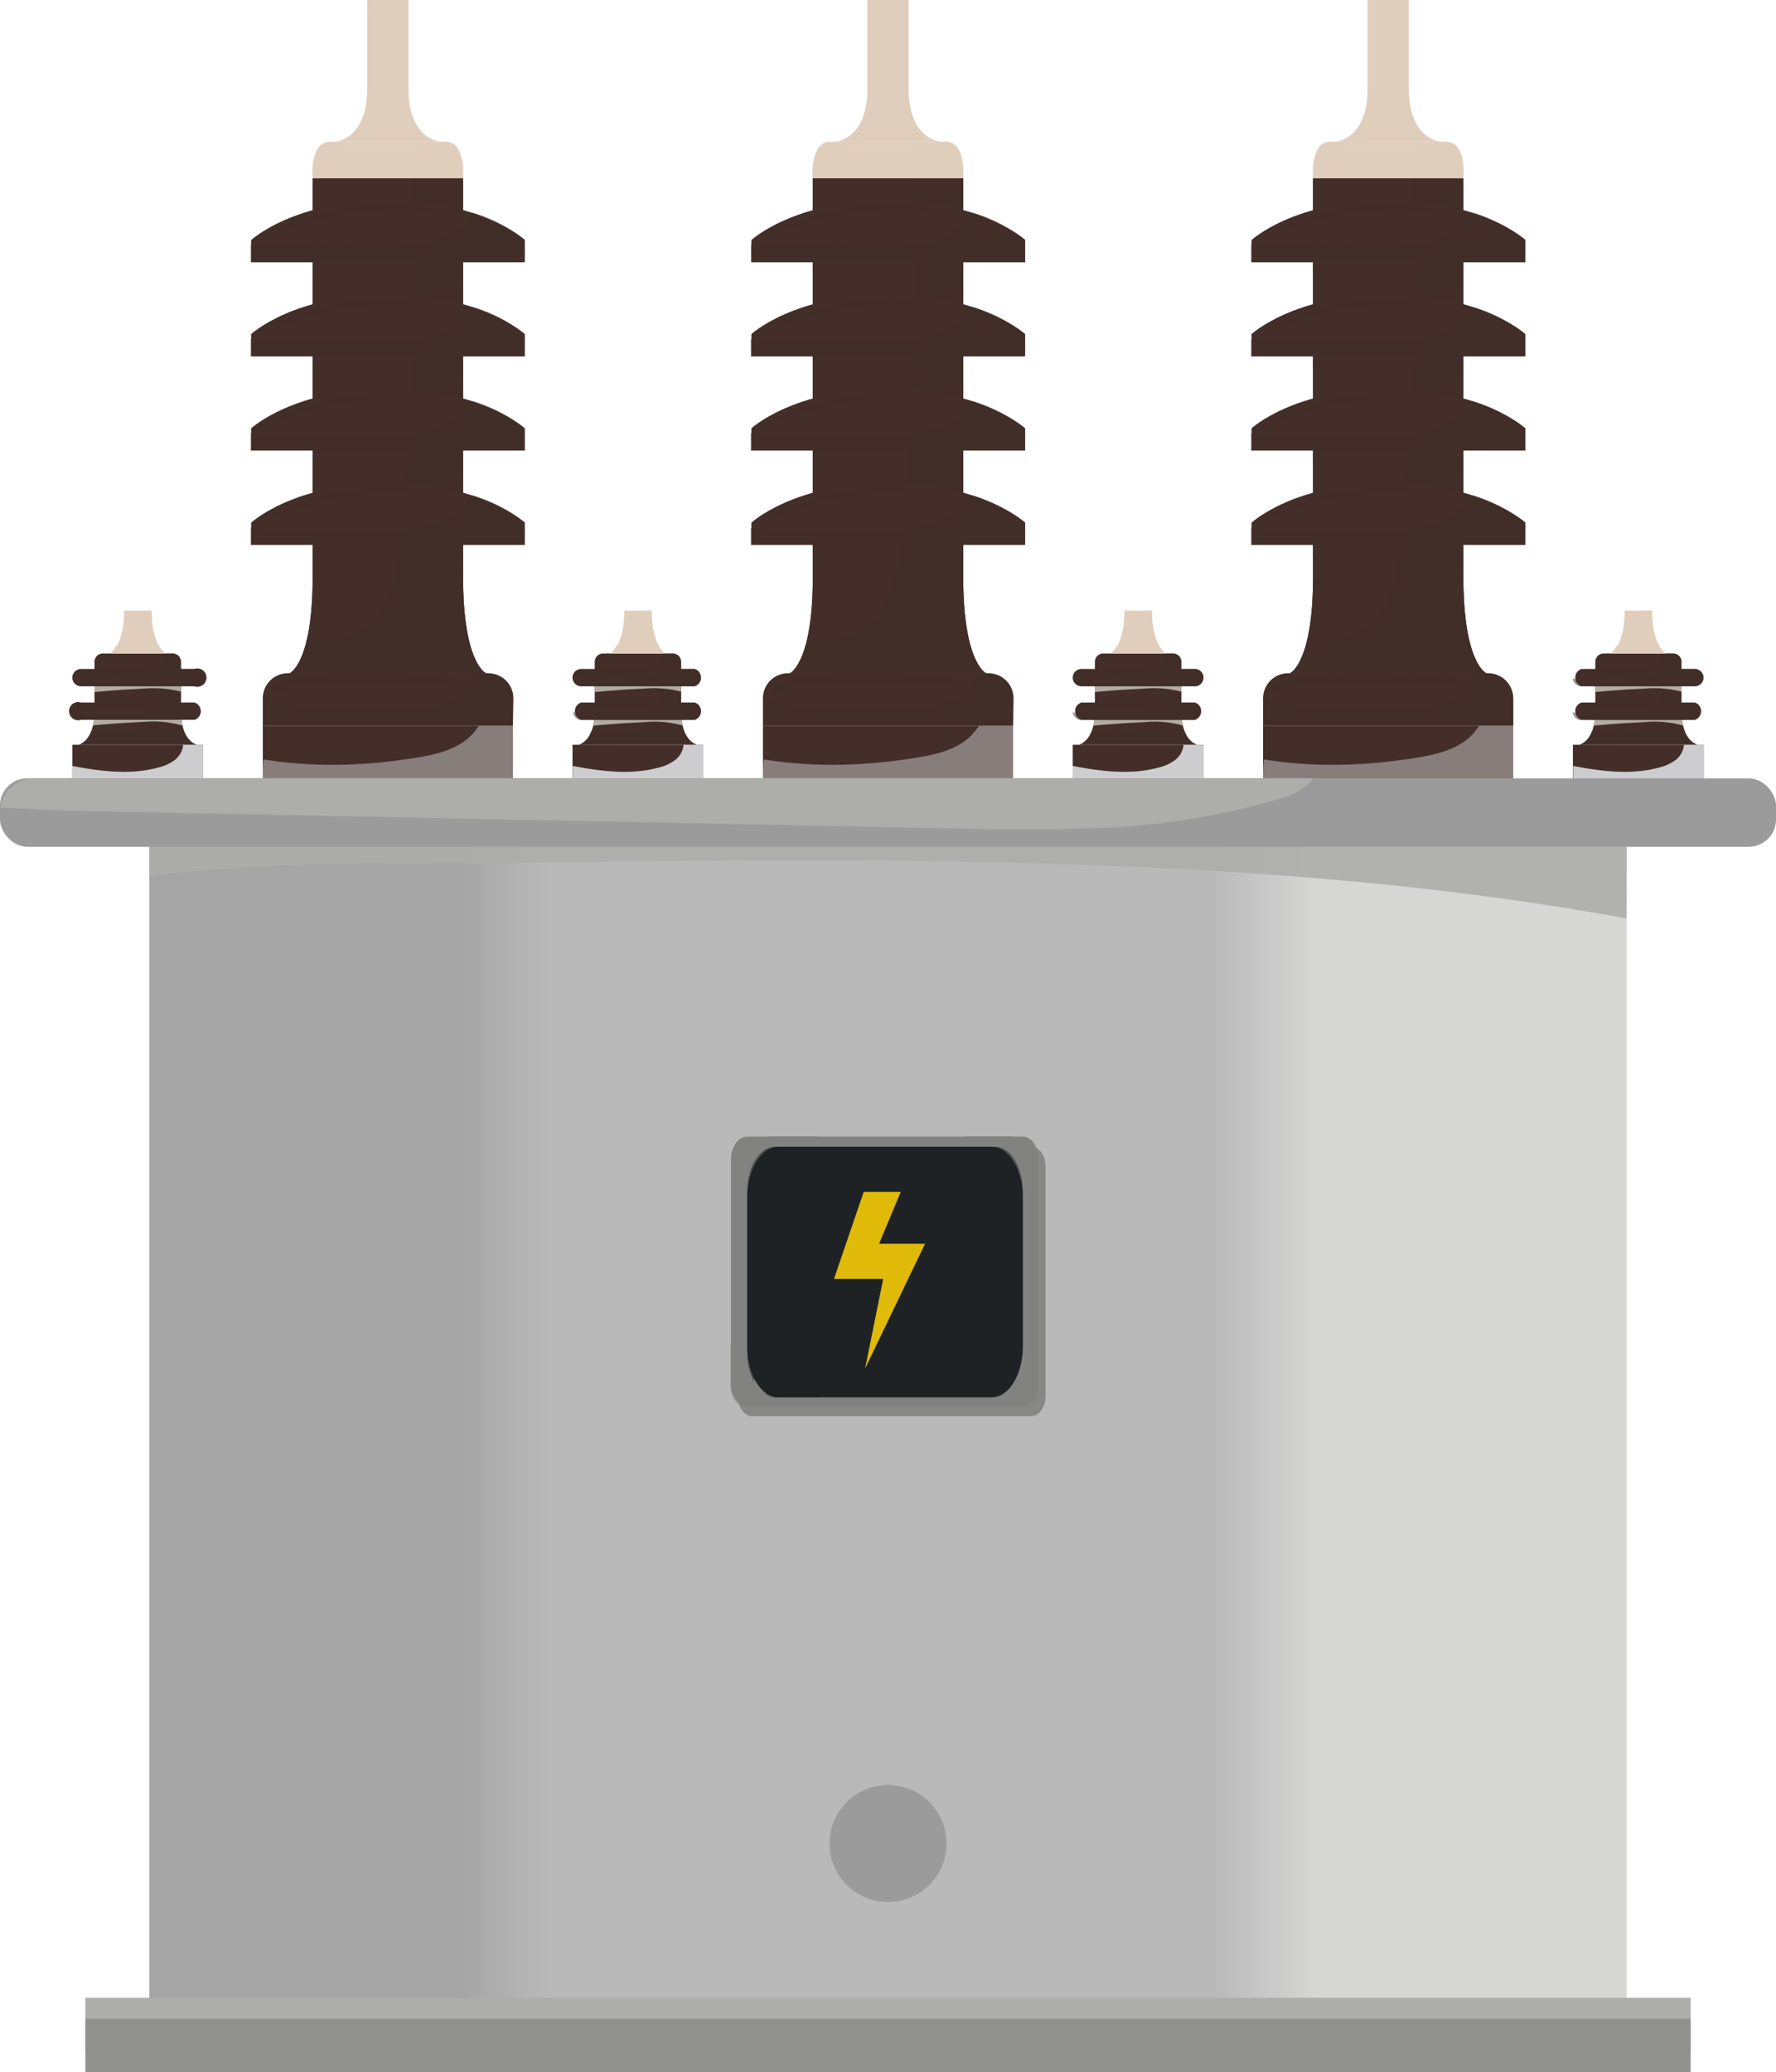 <svg xmlns="http://www.w3.org/2000/svg" xmlns:xlink="http://www.w3.org/1999/xlink" viewBox="0 0 194.91 227.35"><defs><style>.cls-1{isolation:isolate;}.cls-2{fill:url(#未命名的渐变_106);}.cls-24,.cls-3{fill:#adaea9;}.cls-15,.cls-22,.cls-3,.cls-5{opacity:0.9;}.cls-10,.cls-14,.cls-15,.cls-18,.cls-19,.cls-21,.cls-22,.cls-23,.cls-3,.cls-5,.cls-7{mix-blend-mode:multiply;}.cls-4{fill:#9b9b9b;}.cls-5,.cls-6,.cls-7,.cls-8{fill:#828380;}.cls-10,.cls-14,.cls-18,.cls-19,.cls-7{opacity:0.5;}.cls-11,.cls-16,.cls-20,.cls-8{opacity:0.3;mix-blend-mode:screen;}.cls-10,.cls-11,.cls-9{fill:#1f2225;}.cls-12{fill:#dfba08;}.cls-13,.cls-14,.cls-15,.cls-16{fill:#432e29;}.cls-17,.cls-19,.cls-20,.cls-23{fill:#e0cebc;}.cls-18,.cls-21{fill:#cdcdcf;}.cls-22{fill:#bebab1;}.cls-25{fill:#91928d;}</style><linearGradient id="未命名的渐变_106" x1="16.39" y1="156.07" x2="178.52" y2="156.07" gradientUnits="userSpaceOnUse"><stop offset="0" stop-color="#a5a5a5"/><stop offset="0.21" stop-color="#a5a5a5"/><stop offset="0.27" stop-color="#b9b9ba"/><stop offset="0.72" stop-color="#b9b9ba"/><stop offset="0.79" stop-color="#d6d6d5"/><stop offset="1" stop-color="#d6d6d5"/></linearGradient></defs><title>电压互感器2</title><g class="cls-1"><g id="图层_2" data-name="图层 2"><g id="图层_1-2" data-name="图层 1"><rect class="cls-2" x="16.39" y="92.87" width="162.13" height="126.4"/><path class="cls-3" d="M178.52,92.87H16.39v3.27C28.6,94.54,41.71,94.8,54,94.68c42.09-.38,84.07-1.26,124.5,6.08Z"/><circle class="cls-4" cx="97.46" cy="202.27" r="6.42"/><path class="cls-5" d="M113.18,125.78h-1.82v-1.09H105.9v1.09H89.82v-1.09H84.36v1.09H82.54c-.87,0-1.57,1-1.57,2.2v25.2c0,1.22.7,2.2,1.57,2.2h30.64c.86,0,1.57-1,1.57-2.2V128C114.75,126.76,114,125.78,113.18,125.78Z"/><path class="cls-6" d="M113.94,151.81V127.22c0-1.38-.8-2.51-1.78-2.51H82c-1,0-1.78,1.13-1.78,2.51v24.59c0,1.38.79,2.5,1.78,2.5h30.21C113.14,154.31,113.94,153.19,113.94,151.81Z"/><path class="cls-7" d="M113.94,152.12c0,1.21-.7,2.19-1.56,2.19H81.73c-.86,0-1.56-1-1.56-2.19v-4.65l.58.19c7.18,2.42,14.78,1.47,21.91-1.25,2.63-1,5.35-2.37,7.16-5.23a17.13,17.13,0,0,0,2.2-9.45,25.86,25.86,0,0,0-1.27-7h1.63c.86,0,1.56,1,1.56,2.2Z"/><path class="cls-8" d="M110,125.36c-.15.07-21.51,0-27.52,0-.86,0-1.55,1-1.55,2.19v19.09Z"/><path class="cls-9" d="M108.85,153.32H85.41c-1.88,0-3.41-2.52-3.41-5.63V131.46c0-3.1,1.53-5.63,3.41-5.63h23.44c1.88,0,3.41,2.53,3.41,5.63v16.23C112.26,150.8,110.73,153.32,108.85,153.32Z"/><path class="cls-10" d="M109.27,125.83H85c-1.65,0-3,2.22-3,4.94v17.61a6.91,6.91,0,0,0,.76,3.26,29.1,29.1,0,0,1,1.74-10.35c1.7-4,4.65-6,7.47-7.56,6-3.32,12.44-5.72,18.6-3.43a17.83,17.83,0,0,0,1.69.59C112.26,128.05,110.92,125.83,109.27,125.83Z"/><path class="cls-11" d="M84,153a2,2,0,0,0,1,.33H90l15.68-27.49h-11Z"/><polygon class="cls-12" points="94.79 130.77 91.53 140.32 96.93 140.32 94.94 150.16 101.52 136.47 96.47 136.47 98.86 130.77 94.79 130.77"/><path class="cls-13" d="M50.82,63.33V19.55H34.31V63.33c0,9.51-2.54,10.56-2.54,10.56H53.36S50.82,72.84,50.82,63.33Z"/><path class="cls-13" d="M50.82,63.33V19.55H34.31V63.33c0,9.51-2.54,10.56-2.54,10.56H53.36S50.82,72.84,50.82,63.33Z"/><path class="cls-14" d="M53.36,73.89s-2.54-1-2.54-10.56V19.55H45c0,.28,0,.57.06.84,1.06,12.9.12,25.88-1.12,38.76-.3,3-.69,6.28-2.68,8.59A7.56,7.56,0,0,1,33.73,70c-.75,3.42-2,3.92-2,3.92H53.36Z"/><rect class="cls-13" x="28.84" y="79.62" width="27.45" height="6.04"/><path class="cls-15" d="M50.82,56.91a10.35,10.35,0,0,0-1.39-.56,24.49,24.49,0,0,0-6.6-1,20.18,20.18,0,0,0-5.38.34,9.64,9.64,0,0,0-3.14,1.35v4c.7-.1,1.4-.22,2.11-.31a36.55,36.55,0,0,1,6-.25,21.5,21.5,0,0,1,8.39,2.06Z"/><path class="cls-13" d="M42.56,53c-10.34,0-15,4.35-15,4.35v2.43H57.59V57.34S52.9,53,42.56,53Z"/><path class="cls-14" d="M47.13,57.61a23.19,23.19,0,0,1-6.39.52l-5.44-.05-4.79,0c-1,0-2-.12-3-.15v1.89H57.59V57.34a16.63,16.63,0,0,0-5.75-3A8.11,8.11,0,0,1,47.13,57.61Z"/><path class="cls-16" d="M49.6,54.43l.33.06a29.16,29.16,0,0,0-21.46,2.65C35.3,54.61,42.44,53.1,49.6,54.43Z"/><path class="cls-15" d="M50.82,46.57A10.35,10.35,0,0,0,49.43,46a24.49,24.49,0,0,0-6.6-1,20.18,20.18,0,0,0-5.38.34,9.45,9.45,0,0,0-3.14,1.36v4c.7-.1,1.4-.22,2.11-.3a35.48,35.48,0,0,1,6-.25,21.49,21.49,0,0,1,8.39,2.05Z"/><path class="cls-13" d="M42.56,42.66c-10.34,0-15,4.34-15,4.34v2.43H57.59V47S52.9,42.66,42.56,42.66Z"/><path class="cls-14" d="M47.13,47.27a23.19,23.19,0,0,1-6.39.53l-5.44-.06-4.79-.05c-1,0-2-.12-3-.15v1.89H57.59V47a16.63,16.63,0,0,0-5.75-3A8,8,0,0,1,47.13,47.27Z"/><path class="cls-16" d="M49.6,44.09l.33.06A29.16,29.16,0,0,0,28.47,46.8C35.3,44.27,42.44,42.76,49.6,44.09Z"/><path class="cls-15" d="M50.82,36.23a11.87,11.87,0,0,0-1.39-.56,24.9,24.9,0,0,0-6.6-1,20.6,20.6,0,0,0-5.38.34,9.45,9.45,0,0,0-3.14,1.36v4c.7-.1,1.4-.22,2.11-.3a36.55,36.55,0,0,1,6-.25,21.33,21.33,0,0,1,8.39,2.06Z"/><path class="cls-13" d="M42.56,32.32c-10.34,0-15,4.34-15,4.34v2.43H57.59V36.66S52.9,32.32,42.56,32.32Z"/><path class="cls-14" d="M47.13,36.93a23.19,23.19,0,0,1-6.39.53L35.3,37.4l-4.79,0c-1,0-2-.13-3-.16v1.89H57.59V36.66a16.52,16.52,0,0,0-5.75-3A8,8,0,0,1,47.13,36.93Z"/><path class="cls-16" d="M49.6,33.75l.33.06a29.26,29.26,0,0,0-21.46,2.65C35.3,33.93,42.44,32.42,49.6,33.75Z"/><path class="cls-15" d="M50.82,25.9a10.41,10.41,0,0,0-1.39-.57,24.9,24.9,0,0,0-6.6-1,20.18,20.18,0,0,0-5.38.35,9.43,9.43,0,0,0-3.14,1.35v4c.7-.11,1.4-.23,2.11-.31a36.55,36.55,0,0,1,6-.25,21.33,21.33,0,0,1,8.39,2.06Z"/><path class="cls-13" d="M42.56,22c-10.34,0-15,4.34-15,4.34v2.44H57.59V26.32S52.9,22,42.56,22Z"/><path class="cls-14" d="M47.13,26.59a23.19,23.19,0,0,1-6.39.53l-5.44-.05L30.51,27c-1,0-2-.13-3-.16v1.9H57.59V26.32a16.52,16.52,0,0,0-5.75-3A8,8,0,0,1,47.13,26.59Z"/><path class="cls-16" d="M49.6,23.41l.33.06a29.26,29.26,0,0,0-21.46,2.65C35.3,23.59,42.44,22.08,49.6,23.41Z"/><path class="cls-17" d="M48.9,15.55H36.22c-2.26,0-1.91,4-1.91,4H50.82S51.16,15.55,48.9,15.55Z"/><path class="cls-17" d="M44.82,9.73V0H40.3V9.73c0,5.56-3.47,5.82-3.47,5.82H48.3S44.82,15.29,44.82,9.73Z"/><path class="cls-18" d="M56.29,79.62H52.56a9.13,9.13,0,0,1-.7.91c-1.55,1.7-4,2.26-6.24,2.62-2,.32-4,.55-6.06.67a48.57,48.57,0,0,1-10.64-.49,22.58,22.58,0,0,0-.08,2.33H56.29Z"/><path class="cls-13" d="M56.29,79.62H28.84v-3a2.75,2.75,0,0,1,2.75-2.75h22a2.75,2.75,0,0,1,2.75,2.75Z"/><path class="cls-14" d="M53.36,73.89h-1a15.79,15.79,0,0,1-1,1.53,6.15,6.15,0,0,1-3.4,2,17.89,17.89,0,0,1-4,.4c-5.06.13-10.21.23-15.1-1v2.75H56.29v-2.8A2.93,2.93,0,0,0,53.36,73.89Z"/><path class="cls-16" d="M31.28,74.68a8.8,8.8,0,0,1,2.17-.3c2.77-.14,5.54-.17,8.31-.15,1.41,0,2.81,0,4.21.06l2.05,0c.36,0,1.51-.17,1.73.21s-.44.58-.68.65a3.8,3.8,0,0,1-1.26.11l-12.39-.22a9.09,9.09,0,0,0-4.58.73,2.73,2.73,0,0,1-.65.3c-.7.14-.62-.34-.24-.69A3.38,3.38,0,0,1,31.28,74.68Z"/><path class="cls-19" d="M48.9,15.55H47.72c0,.11,0,.22,0,.33a2.47,2.47,0,0,1-1.39,1.92,5.94,5.94,0,0,1-2.39.56,27.56,27.56,0,0,1-3.4.06,32.18,32.18,0,0,1-5.95-.75l-.19-.06a8.34,8.34,0,0,0-.1,1.94H50.82S51.16,15.55,48.9,15.55Z"/><path class="cls-20" d="M36.67,16a29.72,29.72,0,0,1,3.4-.12l5.35,0c.2,0,.45,0,.51.22a.34.34,0,0,1-.18.36,1,1,0,0,1-.42.07q-3.86.11-7.71,0a3.44,3.44,0,0,0-1.5.19,1.39,1.39,0,0,1-.5.19c-.52,0-.31-.43,0-.61A2.39,2.39,0,0,1,36.67,16Z"/><path class="cls-19" d="M42.56,15.55H48.3s-3.48-.26-3.48-5.82V0H43.3c0,.18,0,.37,0,.55-.05,3.22.09,6.45-.12,9.67a5.55,5.55,0,0,1-.91,3.13,3,3,0,0,1-3.1,1L39,14.28a3.57,3.57,0,0,1-2.14,1.27Z"/><path class="cls-20" d="M42.92.25l-2.39,0c.12,2.84.16,5.69.1,8.53a13.06,13.06,0,0,1-.7,4.62A13.48,13.48,0,0,0,41.17,6.9c0-2.07,0-4.15-.14-6.22A10.15,10.15,0,0,1,42.92.25Z"/><path class="cls-13" d="M105.71,63.33V19.55H89.2V63.33c0,9.51-2.54,10.56-2.54,10.56h21.59S105.71,72.84,105.71,63.33Z"/><path class="cls-13" d="M105.71,63.33V19.55H89.2V63.33c0,9.51-2.54,10.56-2.54,10.56h21.59S105.71,72.84,105.71,63.33Z"/><path class="cls-14" d="M108.25,73.89s-2.54-1-2.54-10.56V19.55h-5.8l.06.84c1.06,12.9.12,25.88-1.12,38.76-.29,3-.69,6.28-2.68,8.59A7.55,7.55,0,0,1,88.62,70c-.75,3.42-2,3.92-2,3.92h21.59Z"/><rect class="cls-13" x="83.73" y="79.62" width="27.45" height="6.04"/><path class="cls-15" d="M105.71,56.91a10.35,10.35,0,0,0-1.39-.56,24.42,24.42,0,0,0-6.59-1,20.25,20.25,0,0,0-5.39.34,9.64,9.64,0,0,0-3.14,1.35v4c.71-.1,1.41-.22,2.11-.31a36.6,36.6,0,0,1,6-.25,21.5,21.5,0,0,1,8.39,2.06Z"/><path class="cls-13" d="M97.46,53c-10.34,0-15,4.35-15,4.35v2.43h30.05V57.34S107.79,53,97.46,53Z"/><path class="cls-14" d="M102,57.61a23.19,23.19,0,0,1-6.39.52l-5.44-.05-4.78,0c-1,0-2-.12-3-.15v1.89h30.05V57.34a16.5,16.5,0,0,0-5.74-3A8.13,8.13,0,0,1,102,57.61Z"/><path class="cls-16" d="M104.49,54.43l.33.06a29.14,29.14,0,0,0-21.45,2.65C90.2,54.61,97.33,53.1,104.49,54.43Z"/><path class="cls-15" d="M105.71,46.57a10.35,10.35,0,0,0-1.39-.56,24.42,24.42,0,0,0-6.59-1,20.25,20.25,0,0,0-5.39.34,9.45,9.45,0,0,0-3.14,1.36v4c.71-.1,1.41-.22,2.11-.3a35.52,35.52,0,0,1,6-.25,21.49,21.49,0,0,1,8.39,2.05Z"/><path class="cls-13" d="M97.46,42.66c-10.34,0-15,4.34-15,4.34v2.43h30.05V47S107.79,42.66,97.46,42.66Z"/><path class="cls-14" d="M102,47.27a23.19,23.19,0,0,1-6.39.53l-5.44-.06-4.78-.05c-1,0-2-.12-3-.15v1.89h30.05V47a16.5,16.5,0,0,0-5.74-3A8,8,0,0,1,102,47.27Z"/><path class="cls-16" d="M104.49,44.09l.33.06A29.14,29.14,0,0,0,83.37,46.8C90.2,44.27,97.33,42.76,104.49,44.09Z"/><path class="cls-15" d="M105.71,36.23a11.87,11.87,0,0,0-1.39-.56,24.82,24.82,0,0,0-6.59-1,20.68,20.68,0,0,0-5.39.34,9.45,9.45,0,0,0-3.14,1.36v4c.71-.1,1.41-.22,2.11-.3a36.6,36.6,0,0,1,6-.25,21.33,21.33,0,0,1,8.39,2.06Z"/><path class="cls-13" d="M97.46,32.32c-10.34,0-15,4.34-15,4.34v2.43h30.05V36.66S107.79,32.32,97.46,32.32Z"/><path class="cls-14" d="M102,36.93a23.19,23.19,0,0,1-6.39.53l-5.44-.06-4.78,0c-1,0-2-.13-3-.16v1.89h30.05V36.66a16.4,16.4,0,0,0-5.74-3A8.07,8.07,0,0,1,102,36.93Z"/><path class="cls-16" d="M104.49,33.75l.33.06a29.24,29.24,0,0,0-21.45,2.65C90.2,33.93,97.33,32.42,104.49,33.75Z"/><path class="cls-15" d="M105.71,25.9a10.41,10.41,0,0,0-1.39-.57,24.82,24.82,0,0,0-6.59-1,20.26,20.26,0,0,0-5.39.35,9.43,9.43,0,0,0-3.14,1.35v4c.71-.11,1.41-.23,2.11-.31a36.6,36.6,0,0,1,6-.25,21.33,21.33,0,0,1,8.39,2.06Z"/><path class="cls-13" d="M97.46,22c-10.34,0-15,4.34-15,4.34v2.44h30.05V26.32S107.79,22,97.46,22Z"/><path class="cls-14" d="M102,26.59a23.19,23.19,0,0,1-6.39.53l-5.44-.05L85.41,27c-1,0-2-.13-3-.16v1.9h30.05V26.32a16.4,16.4,0,0,0-5.74-3A8.07,8.07,0,0,1,102,26.59Z"/><path class="cls-16" d="M104.49,23.41l.33.06a29.24,29.24,0,0,0-21.45,2.65C90.2,23.59,97.33,22.08,104.49,23.41Z"/><path class="cls-17" d="M103.8,15.55H91.11c-2.25,0-1.91,4-1.91,4h16.51S106.06,15.55,103.8,15.55Z"/><path class="cls-17" d="M99.71,9.73V0H95.2V9.73c0,5.56-3.48,5.82-3.48,5.82h11.47S99.71,15.29,99.71,9.73Z"/><path class="cls-18" d="M111.18,79.62h-3.73a7.84,7.84,0,0,1-.7.91c-1.55,1.7-4,2.26-6.24,2.62-2,.32-4,.55-6.06.67a48.48,48.48,0,0,1-10.63-.49,20.08,20.08,0,0,0-.09,2.33h27.45Z"/><path class="cls-13" d="M111.18,79.62H83.73v-3a2.75,2.75,0,0,1,2.75-2.75h22a2.75,2.75,0,0,1,2.75,2.75Z"/><path class="cls-14" d="M108.25,73.89h-1a14,14,0,0,1-1,1.53,6.22,6.22,0,0,1-3.4,2,18,18,0,0,1-4,.4c-5.06.13-10.21.23-15.1-1v2.75h27.45v-2.8A2.93,2.93,0,0,0,108.25,73.89Z"/><path class="cls-16" d="M86.17,74.68a8.82,8.82,0,0,1,2.18-.3c2.76-.14,5.53-.17,8.3-.15,1.41,0,2.81,0,4.21.06l2.06,0c.36,0,1.5-.17,1.72.21s-.44.58-.68.65a3.78,3.78,0,0,1-1.26.11l-12.39-.22a9.11,9.11,0,0,0-4.58.73,2.56,2.56,0,0,1-.65.3c-.69.14-.62-.34-.24-.69A3.38,3.38,0,0,1,86.17,74.68Z"/><path class="cls-19" d="M103.8,15.55h-1.19c0,.11,0,.22,0,.33a2.46,2.46,0,0,1-1.38,1.92,6,6,0,0,1-2.4.56,27.56,27.56,0,0,1-3.4.06,32.29,32.29,0,0,1-6-.75l-.19-.06a8.34,8.34,0,0,0-.1,1.94h16.51S106.06,15.55,103.8,15.55Z"/><path class="cls-20" d="M91.57,16a29.56,29.56,0,0,1,3.4-.12l5.35,0c.19,0,.44,0,.5.22a.34.34,0,0,1-.18.36,1,1,0,0,1-.42.07q-3.85.11-7.7,0a3.48,3.48,0,0,0-1.51.19,1.35,1.35,0,0,1-.49.19c-.53,0-.32-.43-.06-.61A2.39,2.39,0,0,1,91.57,16Z"/><path class="cls-19" d="M97.46,15.55h5.73s-3.48-.26-3.48-5.82V0H98.2a5.07,5.07,0,0,0,0,.55c0,3.22.1,6.45-.12,9.67a5.55,5.55,0,0,1-.91,3.13,3,3,0,0,1-3.1,1l-.18-.05a3.57,3.57,0,0,1-2.14,1.27Z"/><path class="cls-20" d="M97.81.25l-2.39,0c.13,2.84.16,5.69.1,8.53a12.62,12.62,0,0,1-.7,4.62A13.48,13.48,0,0,0,96.07,6.9c0-2.07,0-4.15-.15-6.22A10.15,10.15,0,0,1,97.81.25Z"/><path class="cls-13" d="M160.6,63.33V19.55H144.1V63.33c0,9.51-2.55,10.56-2.55,10.56h21.59S160.6,72.84,160.6,63.33Z"/><path class="cls-13" d="M160.6,63.33V19.55H144.1V63.33c0,9.51-2.55,10.56-2.55,10.56h21.59S160.6,72.84,160.6,63.33Z"/><path class="cls-14" d="M163.14,73.89s-2.54-1-2.54-10.56V19.55h-5.79c0,.28,0,.57.05.84,1.06,12.9.12,25.88-1.12,38.76-.29,3-.69,6.28-2.68,8.59A7.55,7.55,0,0,1,143.51,70c-.75,3.42-2,3.92-2,3.92h21.59Z"/><rect class="cls-13" x="138.62" y="79.62" width="27.45" height="6.04"/><path class="cls-15" d="M160.6,56.91a9.85,9.85,0,0,0-1.39-.56,24.37,24.37,0,0,0-6.59-1,20.28,20.28,0,0,0-5.39.34,9.59,9.59,0,0,0-3.13,1.35v4c.7-.1,1.4-.22,2.1-.31a36.72,36.72,0,0,1,6-.25,21.5,21.5,0,0,1,8.38,2.06Z"/><path class="cls-13" d="M152.35,53c-10.34,0-15,4.35-15,4.35v2.43h30.06V57.34S162.69,53,152.35,53Z"/><path class="cls-14" d="M156.91,57.61a23.12,23.12,0,0,1-6.39.52l-5.43-.05-4.79,0c-1,0-2-.12-3-.15v1.89h30.06V57.34a16.63,16.63,0,0,0-5.75-3A8.13,8.13,0,0,1,156.91,57.61Z"/><path class="cls-16" d="M159.39,54.43l.33.06a29.16,29.16,0,0,0-21.46,2.65C145.09,54.61,152.23,53.1,159.39,54.43Z"/><path class="cls-15" d="M160.6,46.57a9.85,9.85,0,0,0-1.39-.56,24.37,24.37,0,0,0-6.59-1,20.28,20.28,0,0,0-5.39.34,9.4,9.4,0,0,0-3.13,1.36v4c.7-.1,1.4-.22,2.1-.3a35.64,35.64,0,0,1,6-.25,21.49,21.49,0,0,1,8.38,2.05Z"/><path class="cls-13" d="M152.35,42.66c-10.34,0-15,4.34-15,4.34v2.43h30.06V47S162.69,42.66,152.35,42.66Z"/><path class="cls-14" d="M156.91,47.27a23.13,23.13,0,0,1-6.39.53l-5.43-.06-4.79-.05c-1,0-2-.12-3-.15v1.89h30.06V47a16.63,16.63,0,0,0-5.75-3A8,8,0,0,1,156.91,47.27Z"/><path class="cls-16" d="M159.39,44.09l.33.06a29.16,29.16,0,0,0-21.46,2.65C145.09,44.27,152.23,42.76,159.39,44.09Z"/><path class="cls-15" d="M160.6,36.23a11.21,11.21,0,0,0-1.39-.56,24.76,24.76,0,0,0-6.59-1,20.71,20.71,0,0,0-5.39.34,9.4,9.4,0,0,0-3.13,1.36v4c.7-.1,1.4-.22,2.1-.3a36.72,36.72,0,0,1,6-.25,21.32,21.32,0,0,1,8.38,2.06Z"/><path class="cls-13" d="M152.35,32.32c-10.34,0-15,4.34-15,4.34v2.43h30.06V36.66S162.69,32.32,152.35,32.32Z"/><path class="cls-14" d="M156.91,36.93a23.13,23.13,0,0,1-6.39.53l-5.43-.06-4.79,0c-1,0-2-.13-3-.16v1.89h30.06V36.66a16.52,16.52,0,0,0-5.75-3A8.07,8.07,0,0,1,156.91,36.93Z"/><path class="cls-16" d="M159.39,33.75l.33.06a29.26,29.26,0,0,0-21.46,2.65C145.09,33.93,152.23,32.42,159.39,33.75Z"/><path class="cls-15" d="M160.6,25.9a9.89,9.89,0,0,0-1.39-.57,24.76,24.76,0,0,0-6.59-1,20.28,20.28,0,0,0-5.39.35,9.38,9.38,0,0,0-3.13,1.35v4c.7-.11,1.4-.23,2.1-.31a36.72,36.72,0,0,1,6-.25,21.32,21.32,0,0,1,8.38,2.06Z"/><path class="cls-13" d="M152.35,22c-10.34,0-15,4.34-15,4.34v2.44h30.06V26.32S162.69,22,152.35,22Z"/><path class="cls-14" d="M156.91,26.59a23.13,23.13,0,0,1-6.39.53l-5.43-.05L140.3,27c-1,0-2-.13-3-.16v1.9h30.06V26.32a16.52,16.52,0,0,0-5.75-3A8.07,8.07,0,0,1,156.91,26.59Z"/><path class="cls-16" d="M159.39,23.41l.33.06a29.26,29.26,0,0,0-21.46,2.65C145.09,23.59,152.23,22.08,159.39,23.41Z"/><path class="cls-17" d="M158.69,15.55H146c-2.26,0-1.91,4-1.91,4h16.5S161,15.55,158.69,15.55Z"/><path class="cls-17" d="M154.61,9.73V0h-4.52V9.73c0,5.56-3.48,5.82-3.48,5.82h11.47S154.61,15.29,154.61,9.73Z"/><path class="cls-18" d="M166.07,79.62h-3.73a7.84,7.84,0,0,1-.7.91c-1.55,1.7-4,2.26-6.24,2.62-2,.32-4,.55-6.06.67a48.5,48.5,0,0,1-10.63-.49,20.08,20.08,0,0,0-.09,2.33h27.45Z"/><path class="cls-13" d="M166.07,79.62H138.62v-3a2.75,2.75,0,0,1,2.76-2.75h21.94a2.75,2.75,0,0,1,2.75,2.75Z"/><path class="cls-14" d="M163.14,73.89h-1a14,14,0,0,1-1,1.53,6.18,6.18,0,0,1-3.4,2,18,18,0,0,1-4,.4c-5.06.13-10.2.23-15.1-1v2.75h27.45v-2.8A2.93,2.93,0,0,0,163.14,73.89Z"/><path class="cls-16" d="M141.06,74.68a8.88,8.88,0,0,1,2.18-.3c2.77-.14,5.54-.17,8.31-.15l4.21.06,2.05,0c.36,0,1.51-.17,1.72.21s-.44.58-.67.65a3.83,3.83,0,0,1-1.26.11l-12.4-.22a9.05,9.05,0,0,0-4.57.73,2.73,2.73,0,0,1-.65.3c-.7.14-.62-.34-.25-.69A3.45,3.45,0,0,1,141.06,74.68Z"/><path class="cls-19" d="M158.69,15.55h-1.18c0,.11,0,.22,0,.33a2.43,2.43,0,0,1-1.38,1.92,6,6,0,0,1-2.4.56,27.53,27.53,0,0,1-3.4.06,32.07,32.07,0,0,1-5.94-.75l-.19-.06a8.34,8.34,0,0,0-.1,1.94h16.5S161,15.55,158.69,15.55Z"/><path class="cls-20" d="M146.46,16a29.64,29.64,0,0,1,3.4-.12l5.35,0c.2,0,.44,0,.5.22a.33.33,0,0,1-.18.36,1,1,0,0,1-.42.07q-3.84.11-7.7,0a3.48,3.48,0,0,0-1.51.19,1.28,1.28,0,0,1-.49.19c-.52,0-.31-.43,0-.61A2.35,2.35,0,0,1,146.46,16Z"/><path class="cls-19" d="M152.35,15.55h5.73s-3.47-.26-3.47-5.82V0h-1.52c0,.18,0,.37,0,.55-.05,3.22.1,6.45-.12,9.67a5.54,5.54,0,0,1-.9,3.13,3,3,0,0,1-3.1,1l-.19-.05a3.57,3.57,0,0,1-2.14,1.27Z"/><path class="cls-20" d="M152.7.25l-2.39,0c.13,2.84.16,5.69.1,8.53a12.62,12.62,0,0,1-.7,4.62A13.48,13.48,0,0,0,151,6.9c0-2.07,0-4.15-.15-6.22A10.33,10.33,0,0,1,152.7.25Z"/><polygon class="cls-13" points="70.01 81.72 62.83 81.72 62.83 85.66 77.18 85.66 77.18 81.72 70.01 81.72"/><path class="cls-13" d="M74.75,78V72.62a.92.92,0,0,0-.92-.92H66.18a.92.92,0,0,0-.91.92V78c0,3.32-1.72,3.69-1.72,3.69H76.47S74.75,81.35,74.75,78Z"/><path class="cls-14" d="M70,81.72h6.46s-1.72-.37-1.72-3.69V72.62a.92.92,0,0,0-.92-.92H72.57c0,.16,0,.32,0,.47a14.31,14.31,0,0,1-.11,3.64,6.07,6.07,0,0,1-1.86,3.85,5,5,0,0,1-3.44,1,9.45,9.45,0,0,1-1.82-.29,4.82,4.82,0,0,1-.46-.15,2.28,2.28,0,0,1-1.37,1.54Z"/><path class="cls-17" d="M71.52,67h-3c0,3.83-1.51,4.7-1.51,4.7h6S71.52,70.83,71.52,67Z"/><path class="cls-21" d="M77.18,81.72H75a1.09,1.09,0,0,0,0,.18,2.43,2.43,0,0,1-1,1.56,4.89,4.89,0,0,1-1.73.76c-3,.83-6.27.42-9.41-.18v1.62H77.18Z"/><path class="cls-22" d="M74.93,79.61A6.88,6.88,0,0,1,74.75,78,37.29,37.29,0,0,0,66,77.92a5.52,5.52,0,0,0-.71.1,6.43,6.43,0,0,1-.19,1.6c1.2-.11,2.39-.2,3.59-.28l2.08-.11A11.26,11.26,0,0,1,74.93,79.61Z"/><path class="cls-13" d="M76.24,77.08H63.78a1,1,0,0,0,0,1.9H76.24a1,1,0,0,0,0-1.9Z"/><path class="cls-14" d="M76.24,79a1,1,0,0,0,0-1.9H72a2,2,0,0,1-.12.4c-.25.57-1,.72-1.61.78-.87.08-1.74.14-2.61.17s-1.54,0-2.32,0a8.48,8.48,0,0,1-2.25-.23,1.2,1.2,0,0,1-.21-.12,1,1,0,0,0,.94.92H76.24Z"/><path class="cls-16" d="M63.54,77.36a1.8,1.8,0,0,1,.65-.09L71,77.16c.09,0,.21,0,.25.1a.18.18,0,0,1-.08.19.51.51,0,0,1-.21.06,44,44,0,0,1-6.39,0,1.32,1.32,0,0,0-.92.2c-.1.1-.37.39-.45.1S63.37,77.42,63.54,77.36Z"/><path class="cls-22" d="M68.67,75.66l2.08-.11a11.91,11.91,0,0,1,4,.34V74.35A37.84,37.84,0,0,0,66,74.24a5.52,5.52,0,0,0-.71.11v1.58C66.4,75.83,67.53,75.74,68.67,75.66Z"/><path class="cls-13" d="M76.24,73.4H63.78a.95.95,0,0,0,0,1.9H76.24a1,1,0,0,0,0-1.9Z"/><path class="cls-14" d="M76.24,75.3a1,1,0,0,0,0-1.9H72a1.69,1.69,0,0,1-.12.4c-.25.58-1,.72-1.61.78-.87.09-1.74.15-2.61.17s-1.54,0-2.32,0a8.92,8.92,0,0,1-2.25-.24,1.2,1.2,0,0,1-.21-.12,1,1,0,0,0,.94.92H76.24Z"/><path class="cls-16" d="M63.54,73.68a2,2,0,0,1,.65-.09l6.76-.1c.09,0,.21,0,.25.1a.19.19,0,0,1-.08.19.72.72,0,0,1-.21,0,44,44,0,0,1-6.39,0,1.22,1.22,0,0,0-.92.2c-.1.1-.37.38-.45.1S63.37,73.75,63.54,73.68Z"/><path class="cls-23" d="M67,71.7h6s-1.51-.87-1.51-4.7h-.89c0,.13,0,.27.05.4a7.16,7.16,0,0,1,.07,1.79,2.52,2.52,0,0,1-.59,1.6,1.74,1.74,0,0,1-1.48.44,2.4,2.4,0,0,1-1-.4A2.36,2.36,0,0,1,67,71.7Z"/><path class="cls-20" d="M68.67,67.49c0-.12,0-.27.14-.29a.16.16,0,0,1,.15.09.41.41,0,0,1,0,.19,7.87,7.87,0,0,1-.31,2.64,1.15,1.15,0,0,1-.17.41c-.06.07-.26.23-.37.16s0-.19,0-.26a6.66,6.66,0,0,0,.3-1A7,7,0,0,0,68.67,67.49Z"/><polygon class="cls-13" points="15.12 81.72 7.94 81.72 7.94 85.66 22.29 85.66 22.29 81.72 15.12 81.72"/><path class="cls-13" d="M19.86,78V72.62a.92.92,0,0,0-.92-.92H11.29a.92.92,0,0,0-.92.92V78c0,3.32-1.72,3.69-1.72,3.69H21.58S19.86,81.35,19.86,78Z"/><path class="cls-14" d="M15.12,81.72h6.46s-1.72-.37-1.72-3.69V72.62a.92.92,0,0,0-.92-.92H17.68l0,.47a14.31,14.31,0,0,1-.1,3.64,6.07,6.07,0,0,1-1.86,3.85,5.05,5.05,0,0,1-3.44,1,9.33,9.33,0,0,1-1.82-.29,4,4,0,0,1-.46-.15,2.28,2.28,0,0,1-1.38,1.54Z"/><path class="cls-17" d="M16.63,67h-3c0,3.83-1.51,4.7-1.51,4.7h6.05S16.63,70.83,16.63,67Z"/><path class="cls-21" d="M22.29,81.72H20.08a1.09,1.09,0,0,1,0,.18,2.38,2.38,0,0,1-1,1.56,5,5,0,0,1-1.73.76c-3.06.83-6.27.42-9.41-.18v1.62H22.29Z"/><path class="cls-22" d="M20,79.61A6.88,6.88,0,0,1,19.86,78a37.37,37.37,0,0,0-8.78-.11,6.06,6.06,0,0,0-.71.1,7,7,0,0,1-.18,1.6c1.19-.11,2.39-.2,3.59-.28l2.07-.11A11.33,11.33,0,0,1,20,79.61Z"/><path class="cls-13" d="M21.34,77.08H8.89a1,1,0,1,0,0,1.9H21.34a1,1,0,0,0,0-1.9Z"/><path class="cls-14" d="M21.34,79a1,1,0,0,0,0-1.9H17.07c0,.13-.07.27-.12.4-.26.57-1,.72-1.62.78-.86.08-1.73.14-2.6.17s-1.55,0-2.32,0a8.48,8.48,0,0,1-2.25-.23A.92.92,0,0,1,8,78.06a1,1,0,0,0,.94.92H21.34Z"/><path class="cls-16" d="M8.65,77.36a1.77,1.77,0,0,1,.65-.09l6.76-.11c.09,0,.21,0,.24.1a.16.16,0,0,1-.07.19.51.51,0,0,1-.21.06,44,44,0,0,1-6.39,0,1.32,1.32,0,0,0-.92.2c-.11.1-.37.39-.45.1S8.48,77.42,8.65,77.36Z"/><path class="cls-22" d="M13.78,75.66l2.07-.11a12,12,0,0,1,4,.34V74.35a37.92,37.92,0,0,0-8.78-.11,6.12,6.12,0,0,0-.71.11v1.58C11.51,75.83,12.64,75.74,13.78,75.66Z"/><path class="cls-13" d="M21.34,73.4H8.89a.95.95,0,1,0,0,1.9H21.34a1,1,0,1,0,0-1.9Z"/><path class="cls-14" d="M21.34,75.3a1,1,0,1,0,0-1.9H17.07a3.79,3.79,0,0,1-.12.4c-.26.58-1,.72-1.62.78-.86.09-1.73.15-2.6.17s-1.55,0-2.32,0a8.92,8.92,0,0,1-2.25-.24A.92.92,0,0,1,8,74.38a1,1,0,0,0,.94.92H21.34Z"/><path class="cls-16" d="M8.65,73.68a2,2,0,0,1,.65-.09l6.76-.1c.09,0,.21,0,.24.1a.17.17,0,0,1-.07.19.72.72,0,0,1-.21,0,44,44,0,0,1-6.39,0,1.22,1.22,0,0,0-.92.2c-.11.1-.37.38-.45.1S8.48,73.75,8.65,73.68Z"/><path class="cls-23" d="M12.09,71.7h6.05s-1.51-.87-1.51-4.7h-.89c0,.13,0,.27,0,.4a7.67,7.67,0,0,1,.07,1.79,2.47,2.47,0,0,1-.6,1.6,1.73,1.73,0,0,1-1.48.44,2.4,2.4,0,0,1-1-.4A2.36,2.36,0,0,1,12.09,71.7Z"/><path class="cls-20" d="M13.78,67.49c0-.12,0-.27.13-.29a.17.17,0,0,1,.16.09.41.41,0,0,1,0,.19,7.87,7.87,0,0,1-.31,2.64,1,1,0,0,1-.18.41c0,.07-.25.23-.36.16s0-.19,0-.26a8.2,8.2,0,0,0,.3-1A7.32,7.32,0,0,0,13.78,67.49Z"/><polygon class="cls-13" points="179.79 81.72 172.62 81.72 172.62 85.66 186.97 85.66 186.97 81.72 179.79 81.72"/><path class="cls-13" d="M184.54,78V72.62a.92.92,0,0,0-.92-.92H176a.92.92,0,0,0-.92.92V78c0,3.32-1.72,3.69-1.72,3.69h12.93S184.54,81.35,184.54,78Z"/><path class="cls-14" d="M179.79,81.72h6.47s-1.72-.37-1.72-3.69V72.62a.92.92,0,0,0-.92-.92h-1.26c0,.16,0,.32,0,.47a14.78,14.78,0,0,1-.1,3.64,6,6,0,0,1-1.87,3.85,5,5,0,0,1-3.43,1,9.33,9.33,0,0,1-1.82-.29,3.49,3.49,0,0,1-.46-.15,2.28,2.28,0,0,1-1.38,1.54Z"/><path class="cls-17" d="M181.31,67h-3c0,3.83-1.51,4.7-1.51,4.7h6S181.31,70.83,181.31,67Z"/><path class="cls-21" d="M187,81.72h-2.21a1.09,1.09,0,0,1,0,.18,2.38,2.38,0,0,1-1,1.56,5,5,0,0,1-1.73.76c-3.06.83-6.27.42-9.41-.18v1.62H187Z"/><path class="cls-22" d="M184.72,79.61a6.88,6.88,0,0,1-.18-1.58,37.37,37.37,0,0,0-8.78-.11,5.77,5.77,0,0,0-.71.1,7,7,0,0,1-.18,1.6c1.19-.11,2.39-.2,3.58-.28l2.08-.11A11.33,11.33,0,0,1,184.72,79.61Z"/><path class="cls-13" d="M186,77.08H173.57a1,1,0,0,0,0,1.9H186a1,1,0,0,0,0-1.9Z"/><path class="cls-14" d="M186,79a1,1,0,0,0,0-1.9h-4.27c0,.13-.07.27-.12.4-.26.57-1,.72-1.62.78-.86.08-1.73.14-2.6.17s-1.55,0-2.32,0a8.48,8.48,0,0,1-2.25-.23.92.92,0,0,1-.21-.12.94.94,0,0,0,.94.92H186Z"/><path class="cls-16" d="M173.33,77.36a1.74,1.74,0,0,1,.64-.09l6.76-.11c.1,0,.22,0,.25.1a.16.16,0,0,1-.07.19.55.55,0,0,1-.22.06,43.83,43.83,0,0,1-6.38,0,1.3,1.3,0,0,0-.92.2c-.11.1-.37.39-.45.1S173.16,77.42,173.33,77.36Z"/><path class="cls-22" d="M178.45,75.66l2.08-.11a12,12,0,0,1,4,.34V74.35a37.92,37.92,0,0,0-8.78-.11,5.81,5.81,0,0,0-.71.11v1.58C176.18,75.83,177.32,75.74,178.45,75.66Z"/><path class="cls-13" d="M186,73.4H173.57a1,1,0,0,0,0,1.9H186a.95.95,0,0,0,0-1.9Z"/><path class="cls-14" d="M186,75.3a.95.95,0,0,0,0-1.9h-4.27a3.79,3.79,0,0,1-.12.4c-.26.58-1,.72-1.62.78-.86.09-1.73.15-2.6.17s-1.55,0-2.32,0a8.92,8.92,0,0,1-2.25-.24.92.92,0,0,1-.21-.12.94.94,0,0,0,.94.92H186Z"/><path class="cls-16" d="M173.33,73.68a2,2,0,0,1,.64-.09l6.76-.1c.1,0,.22,0,.25.1a.17.17,0,0,1-.07.19.79.79,0,0,1-.22,0,43.83,43.83,0,0,1-6.38,0,1.21,1.21,0,0,0-.92.2c-.11.1-.37.38-.45.1S173.16,73.75,173.33,73.68Z"/><path class="cls-23" d="M176.77,71.7h6s-1.51-.87-1.51-4.7h-.89c0,.13,0,.27.05.4a8.26,8.26,0,0,1,.07,1.79,2.53,2.53,0,0,1-.6,1.6,1.73,1.73,0,0,1-1.48.44,2.4,2.4,0,0,1-1-.4A2.36,2.36,0,0,1,176.77,71.7Z"/><path class="cls-20" d="M178.46,67.49c0-.12,0-.27.13-.29a.18.18,0,0,1,.16.09.58.58,0,0,1,0,.19,8.13,8.13,0,0,1-.31,2.64,1,1,0,0,1-.18.41c-.05.07-.26.23-.36.16s0-.19,0-.26a8.2,8.2,0,0,0,.3-1A7.32,7.32,0,0,0,178.46,67.49Z"/><polygon class="cls-13" points="124.9 81.72 117.73 81.72 117.73 85.66 132.08 85.66 132.08 81.72 124.9 81.72"/><path class="cls-13" d="M129.65,78V72.62a.92.92,0,0,0-.92-.92h-7.65a.92.92,0,0,0-.92.92V78c0,3.32-1.72,3.69-1.72,3.69h12.93S129.65,81.35,129.65,78Z"/><path class="cls-14" d="M124.9,81.72h6.47s-1.72-.37-1.72-3.69V72.62a.92.92,0,0,0-.92-.92h-1.27c0,.16,0,.32,0,.47a14.31,14.31,0,0,1-.11,3.64,6,6,0,0,1-1.86,3.85,5,5,0,0,1-3.44,1,9.23,9.23,0,0,1-1.81-.29,3.49,3.49,0,0,1-.46-.15,2.28,2.28,0,0,1-1.38,1.54Z"/><path class="cls-17" d="M126.41,67h-3c0,3.83-1.51,4.7-1.51,4.7h6.05S126.41,70.83,126.41,67Z"/><path class="cls-21" d="M132.08,81.72h-2.21a1.09,1.09,0,0,1,0,.18,2.42,2.42,0,0,1-1,1.56,5,5,0,0,1-1.73.76c-3.06.83-6.27.42-9.41-.18v1.62h14.35Z"/><path class="cls-22" d="M129.83,79.61a6.36,6.36,0,0,1-.18-1.58,37.38,37.38,0,0,0-8.78-.11,5.52,5.52,0,0,0-.71.1,7,7,0,0,1-.18,1.6c1.19-.11,2.38-.2,3.58-.28l2.08-.11A11.33,11.33,0,0,1,129.83,79.61Z"/><path class="cls-13" d="M131.13,77.08H118.68a1,1,0,0,0,0,1.9h12.45a1,1,0,0,0,0-1.9Z"/><path class="cls-14" d="M131.13,79a1,1,0,0,0,0-1.9h-4.28a2,2,0,0,1-.12.4c-.25.57-1,.72-1.61.78-.87.08-1.74.14-2.6.17s-1.55,0-2.32,0a8.48,8.48,0,0,1-2.25-.23,1,1,0,0,1-.22-.12,1,1,0,0,0,1,.92h12.45Z"/><path class="cls-16" d="M118.44,77.36a1.71,1.71,0,0,1,.64-.09l6.76-.11c.1,0,.21,0,.25.1a.16.16,0,0,1-.08.19.51.51,0,0,1-.21.06,44,44,0,0,1-6.39,0,1.28,1.28,0,0,0-.91.2c-.11.1-.38.39-.45.1S118.27,77.42,118.44,77.36Z"/><path class="cls-22" d="M123.56,75.66l2.08-.11a12,12,0,0,1,4,.34V74.35a37.92,37.92,0,0,0-8.78-.11,5.52,5.52,0,0,0-.71.11v1.58C121.29,75.83,122.43,75.74,123.56,75.66Z"/><path class="cls-13" d="M131.13,73.4H118.68a.95.95,0,0,0,0,1.9h12.45a.95.95,0,1,0,0-1.9Z"/><path class="cls-14" d="M131.13,75.3a.95.95,0,1,0,0-1.9h-4.28a1.69,1.69,0,0,1-.12.4c-.25.58-1,.72-1.61.78-.87.09-1.74.15-2.6.17s-1.55,0-2.32,0A8.92,8.92,0,0,1,118,74.5a1,1,0,0,1-.22-.12,1,1,0,0,0,1,.92h12.45Z"/><path class="cls-16" d="M118.44,73.68a1.94,1.94,0,0,1,.64-.09l6.76-.1c.1,0,.21,0,.25.1a.16.16,0,0,1-.08.19.72.72,0,0,1-.21,0,44,44,0,0,1-6.39,0,1.19,1.19,0,0,0-.91.2c-.11.1-.38.38-.45.1S118.27,73.75,118.44,73.68Z"/><path class="cls-23" d="M121.88,71.7h6.05s-1.52-.87-1.52-4.7h-.89l.06.4a7.67,7.67,0,0,1,.06,1.79,2.46,2.46,0,0,1-.59,1.6,1.73,1.73,0,0,1-1.48.44,2.4,2.4,0,0,1-1-.4A2.36,2.36,0,0,1,121.88,71.7Z"/><path class="cls-20" d="M123.57,67.49c0-.12,0-.27.13-.29a.16.16,0,0,1,.15.09.59.59,0,0,1,.05.19,7.88,7.88,0,0,1-.32,2.64,1,1,0,0,1-.17.41c-.06.07-.26.23-.36.16s0-.19,0-.26c.11-.32.22-.63.3-1A7.75,7.75,0,0,0,123.57,67.49Z"/><rect class="cls-4" y="85.4" width="194.91" height="7.51" rx="2.99"/><path class="cls-24" d="M10,89l60.37,1.21,34.41.69c4.66.1,9.32.17,14,0a80.39,80.39,0,0,0,21.86-3.32,9.09,9.09,0,0,0,2.05-.89,5.63,5.63,0,0,0,.84-.61,6.66,6.66,0,0,0,.62-.69H3.75a3.74,3.74,0,0,0-3.7,3.23C3.05,88.74,8.43,89,10,89Z"/><rect class="cls-24" x="9.37" y="219.2" width="176.17" height="5.85"/><rect class="cls-25" x="9.37" y="221.5" width="176.17" height="5.85"/></g></g></g></svg>